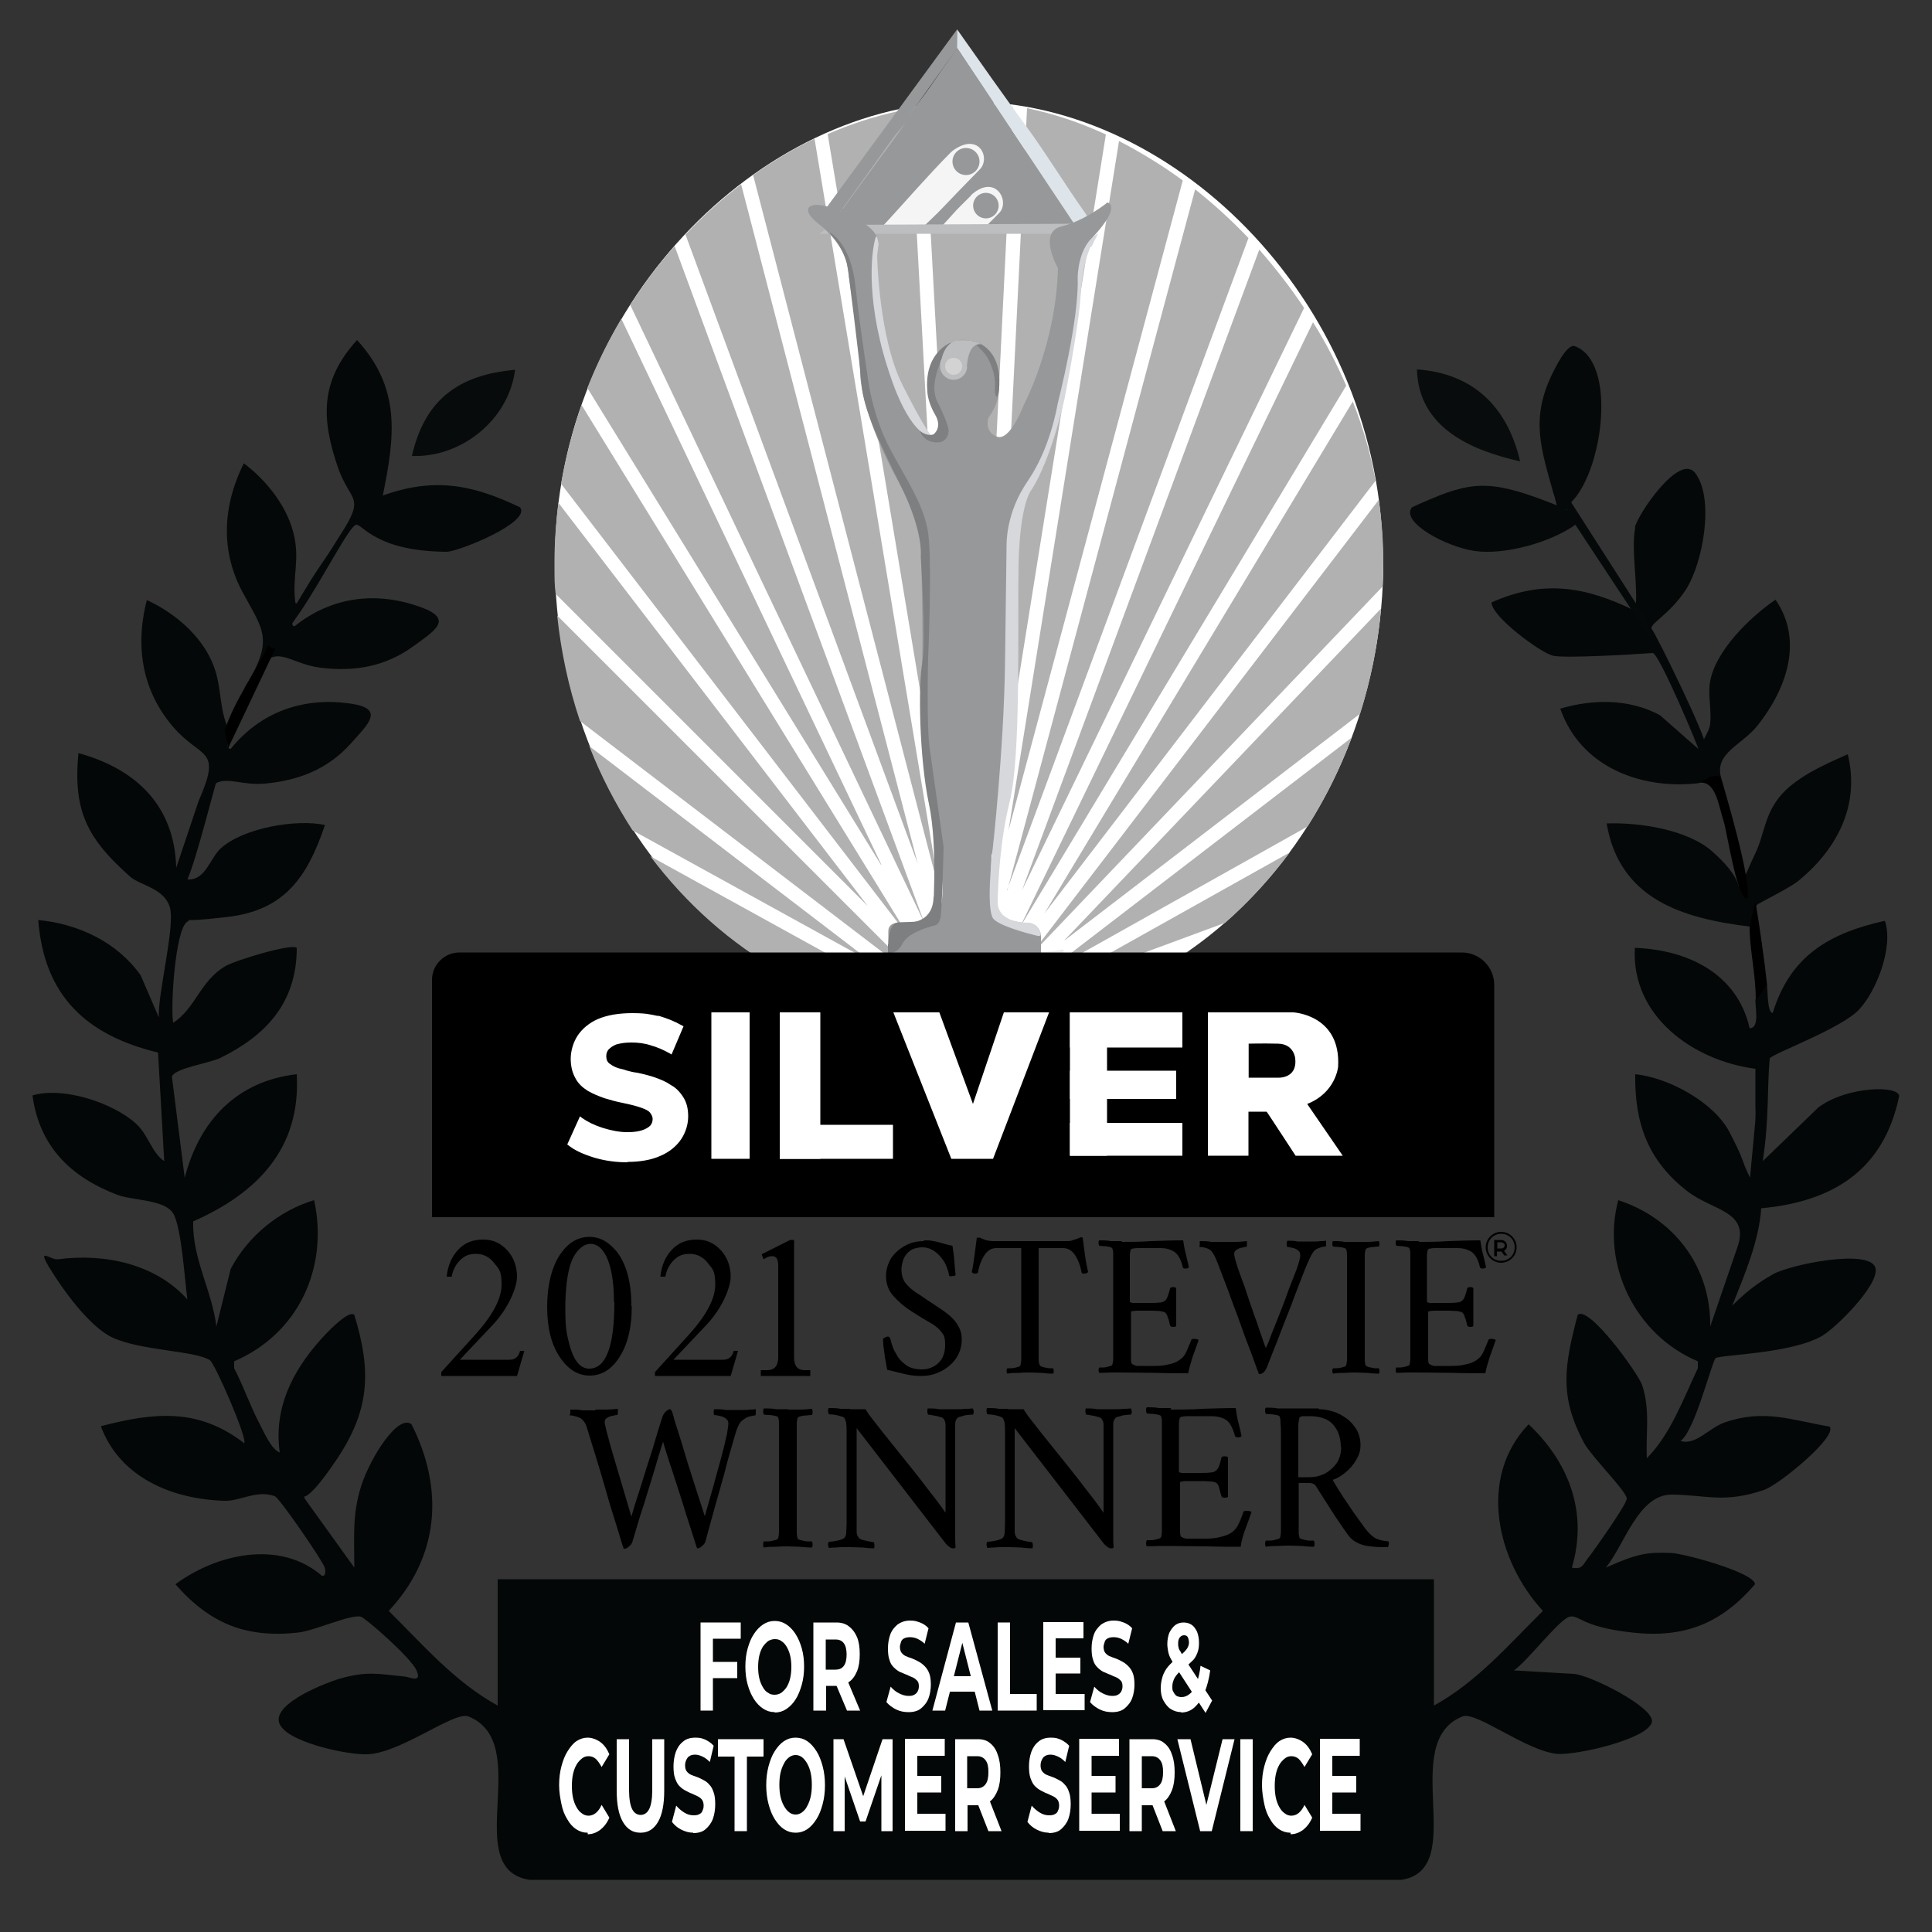<?xml version="1.0" encoding="UTF-8"?>
<svg id="_Шар_2" xmlns="http://www.w3.org/2000/svg" version="1.1" viewBox="0 0 500 500">
  <rect x="0" y="0" width="500" height="500" fill="#333333" stroke="none"/>
  <!-- Generator: Adobe Illustrator 29.1.0, SVG Export Plug-In . SVG Version: 2.1.0 Build 142)  -->
  <defs>
    <style>
      .st0 {
        fill: #b1b1b2;
      }

      .st1 {
        fill: none;
      }

      .st2 {
        fill: #7e8082;
      }

      .st3 {
        fill: #eaeaea;
      }

      .st4 {
        fill: #050808;
      }

      .st5 {
        fill: #040707;
      }

      .st6 {
        fill: #090c0c;
      }

      .st7 {
        fill: #888a8c;
      }

      .st8 {
        fill: #f6f6f6;
      }

      .st9 {
        fill: #080b0b;
      }

      .st10 {
        fill: #060909;
      }

      .st11 {
        fill: #96989a;
      }

      .st12 {
        fill: #bcbec0;
      }

      .st13 {
        fill: #b9b9ba;
      }

      .st14 {
        fill: #b1b1b1;
      }

      .st15 {
        fill: #838587;
      }

      .st16 {
        fill: #97999b;
      }

      .st17 {
        fill: #7b7d7f;
      }

      .st18 {
        fill: #fff;
      }

      .st19 {
        fill: #7d7f80;
      }

      .st20 {
        fill: #b8b9b9;
      }

      .st21 {
        fill: #f5f5f5;
      }

      .st22 {
        fill: #dde4ea;
      }

      .st23 {
        fill: #d6d8db;
      }

      .st24 {
        fill: #d3d3d3;
      }
    </style>
  </defs>
  <g>
    <g>
      <path class="st18" d="M358,145.2c0,65.7-48,119-107.2,119s-107.2-53.3-107.2-119S196.5,26.3,250.7,26.3s107.2,53.3,107.2,119h.1Z"/>
      <g>
        <path class="st14" d="M271.1,255.8l46-17c6.1-5.4,11.7-11.5,16.7-18.2l-62.7,35.1h0Z"/>
        <path class="st14" d="M358,145.4c0-5.4-.4-10.8-1.2-16l-90.5,118.3,91.5-95.9c.1-2.1.2-4.3.2-6.4Z"/>
        <path class="st14" d="M275.6,243.3l76.4-58.6c2.7-8.6,4.6-17.7,5.4-27.2l-81.9,85.8h.1Z"/>
        <path class="st14" d="M269.4,252.6l69-38.7c4.5-7.1,8.4-14.9,11.4-23l-80.5,61.8h.1Z"/>
        <path class="st14" d="M350.1,103.9l-79.8,132.5,85.7-112c-1.3-7.1-3.3-13.9-5.9-20.5Z"/>
        <path class="st14" d="M144.5,130.1c-.6,5-1,10.1-1,15.3s0,5.6.3,8.3l80.8,80.8-80.1-104.4Z"/>
        <path class="st14" d="M228.1,223.8l-67.3-141.3c-3.4,5.7-6.3,11.6-8.8,17.9l76,123.4h.1Z"/>
        <path class="st14" d="M241.3,256.4l-97.1-97.1c1,9.5,3,18.7,5.9,27.3l91.2,69.7h0Z"/>
        <path class="st14" d="M163.1,78.9l76.1,159.9L174.6,63.7c-4.2,4.7-8,9.8-11.5,15.2Z"/>
        <path class="st14" d="M235.6,243l-85.1-138.2c-2.3,6.5-4.1,13.4-5.3,20.4l90.4,117.8Z"/>
        <path class="st14" d="M263.7,240.4l84.7-140.6c-2.5-5.7-5.3-11.2-8.6-16.4l-76.1,157.1h0Z"/>
        <path class="st14" d="M243.2,231l-32.4-195.1c-5.5,2.6-10.8,5.8-15.9,9.4l48.3,185.7Z"/>
        <path class="st14" d="M246.3,227l-10.8-199,3.6-.2,11.6,213.7-3.6.2v-1.4l-1.4.2.7,2.8-1.5.4,1.3,3.5-3.4,1.3h0l-2.1,1.3,3.6,4.7,7,7,5.5-7.2-1-.6,5.9-9.8-1.8-.9-.8,2.3-2.2-.8-1,3.6-3.5-.9,1.7-6.4h-2.5c0-.1,10.5-213.1,10.5-213.1-3.8-.6-7.7-.9-11.4-.9-12.4,0-24.8,2.8-36.5,7.9l32,192.6v-.3h0Z"/>
        <path class="st14" d="M225.6,249l-73.1-55.9c3,7.7,6.8,15,11.2,21.8l61.9,34.1Z"/>
        <path class="st14" d="M289.6,36.5l-28.6,178.4,45.1-168.2c-5.3-3.9-10.9-7.3-16.5-10.2Z"/>
        <path class="st14" d="M245,263.9l-76.7-42.3c18.6,24.7,46.1,41,77.1,42.6l-.5-.4h.1Z"/>
        <path class="st14" d="M237.5,223.5l-45.7-175.8c-5.1,3.9-9.9,8.2-14.4,13l60.1,162.8Z"/>
        <path class="st14" d="M259.7,263.9c17.5-1.6,33.9-7.9,48-17.7l-48,17.7Z"/>
        <path class="st14" d="M256.2,222.1l30-187.3c-6.7-3.1-13.6-5.4-20.4-6.8l-9.6,194.1Z"/>
        <path class="st14" d="M264.5,230.4l73-150.7c-3.5-5.3-7.5-10.4-11.6-15.1l-61.4,165.8Z"/>
        <path class="st14" d="M260.6,230.4l62.5-168.8c-4.4-4.6-9-8.8-13.8-12.6l-48.6,181.4h-.1Z"/>
      </g>
    </g>
    <g>
      <path class="st5" d="M457.3,254.7c.2,2,.1,7.6,1.5,7.4,4.5-14.7,14.6-20.6,29-23.8,2.3,6.6-2.1,18.1-6.7,23s-22.2,11.3-23.1,12.6c-.7,7.5-.1,15.5-1.8,26.6l14.4-13.9c7.3-5.5,20.9-5.8,20.9-2.9-4,19.2-17.2,27.3-35.7,29-.6,8.6-4.3,17.2-7.5,25.2,5-5,8.3-6.8,10.5-8.1,4.3-2.5,25.6-6.9,26.6-1.5.8,4.3-10,15.1-13.8,17.4-8,4.7-26.6,4.9-27.6,5.8s-5.4,19-9.1,21.4c3.9,1.3,7.4-3.4,11.5-4.8,10.2-3.5,17.1-.6,27.1,1.1,2.2,2.5-13.1,15.1-17,16.4-10.3,3.5-14.7,1.3-23.9,1.2-8.6,0-12.2,13-17,18.9,8.4-3.8,10.9-4,16.8-3.8,3.4.1,21.7,5.1,21.8,8.1-8.8,10.2-18.3,14-31.8,12.5s-13.6-4.7-16.2-4.1-10.9,11.5-14.4,13.9l15.5.9c4,.2,21.1,8.7,20.2,12.5-1.1,4.4-19.5,8.6-24.5,8.2-7.9-.7-21-11.1-24.5-9.7-16.9,6.8,1.9,39.5-15.8,42.3h-225.7c-18.1-2.9,1.4-35.4-15.8-42.3-3.6-1.4-17.2,9.3-25.9,9.8-5.1.3-21.8-3.2-23.1-8.3s12.5-10.3,15.5-11.2c7.3-2.1,10-1.3,17.1-.6,1.2.1,4.5,1.8,3-1.6s-13.4-13.7-14.4-13.9c-2.6-.7-11.9,3.6-16.2,4.1-13.5,1.5-22.9-2.3-31.8-12.5,10.7-7.9,27-11.6,37.9-2.2,1.1.2,1-1.4.7-2.2-.6-1.8-11.7-18-12.9-18.4-4.7-1.7-9.1,1.4-13.1,1.2-13.4-.4-27-6-31.9-19.3,13.8-3.6,25.2-4.8,37.1,4.4.9-1.2-7.6-20.7-8.9-21.5-4-2.5-17.9-2.4-25.3-5.9-5.9-2.8-12.8-12.4-16.2-18s.4-1.9,2.2-2.2c12.1-1.6,25.3,1.2,33.5,10.4-.7-4.9-1.5-18.7-3.7-22.3s-10.6-3.3-14.5-4.8c-12-4.6-20.1-12.5-21.9-25.7,7.8-2.4,20.9,1.9,26.8,7.3,3.2,2.9,4.1,7.6,7.3,9.7l-1.6-28.1c-18.6-4.5-29.5-14.7-31-34.3,10.4,1,20.4,5.7,26.5,14.3l4.7,10.9c-.3-6.3,4.4-23.9,2.8-28.7s-7.7-5.5-10.2-7.7c-10.8-9.6-14.9-16.7-13.4-32,14.9,4.1,24.9,13.6,25.3,29.7l5.8-17.3,5.6-8.5c-1.8,5.7-5.9,22.7-8.5,28.8,4.8.3,5.8-5.6,8.8-8.2,5.8-5.1,19.3-7.5,26.8-5.9-4.7,14-10.8,22.1-25.2,23.8s-8.4,0-10.5,1.3c-3,2-4.3,21.4-3.6,26.1,5.8-3.7,7-10.9,13.6-14.7,2.6-1.5,17.1-5.9,18.4-4.7,0,14.1-7.8,22.6-19.8,28.5-2.9,1.4-12.1,2.7-12.5,4.9l3.3,26.1c3.8-14.7,13.4-25,29-26.8,1.1,19.3-10.3,30.8-26.8,38.1-.3,9.5,4.9,18,6,27.2l3.7-14.9c4.4-8.4,12.5-15.1,21.6-17.8,3.8,17.5-4.1,34.6-20.7,41.7v1.8c2.5,4.8,4.1,9.7,6.6,14.4,1.1,2.1,3,6.6,5.2,7.4-1.6-11.2,3.1-20.8,10.4-29,1.2-1.4,7.4-8.1,8.9-6.6,4.5,14.7,4,24.7-4.7,37.6s-8.6,8-8.1,10l12.8,17.8c0-7.7-.6-13.8,1.8-21.2s9.5-18.6,13-15.9c8.5,16.8,7.2,34.3-5.9,48.3,8.9,8.8,17.1,18.4,28.2,24.5v-32.7h242.3v32.7c11.1-6.1,19.3-15.7,28.2-24.5-12-13-16.9-34.5-3.7-48.3,10.5,9.9,15.4,22.9,11.2,37.1,2.8.6,2.9-.9,4.2-2.5s9.8-13.6,10-15.3-9.1-10.9-11-14.4c-6.6-12.2-5.1-20.2-1.7-33.2,2.8-2.7,15.7,15.2,16.7,18.2,2.1,6.3.9,12.5,1.2,18.9,6.2-6.3,9.5-15.5,13.2-23.3v-1.8c-16-6.7-25.1-24.8-20.6-41.7,14.5,4.7,24,17.3,23.8,32.7l7-20.4c3.4-9.5-6.3-9.5-12.9-14.6-10.2-7.9-13.7-17.6-13.5-30.3,8.7.9,20.4,7.3,24.4,15,4.3,8.3,2.6,6.2,5.3,11.8l1.2-12.8c.2-1.8.3-3.6.2-5.4v-10c-16.1-2.1-32.2-13.6-31.2-31.3,13.6.5,26.5,6.6,29.7,20.8,2.7,0,1.4-5.5,1.5-7.4l2.8-4.6v.6h.1Z"/>
      <path class="st4" d="M452.9,239.8c-17.5-2.1-33.8-7.1-37.1-26.7,8.5-.3,21.1,1.6,27.5,7.4,2.9,2.6,5.8,5.7,6.7,8.9.9-.5,2.9-5.8,4.2-8.4,2.4-4.9,2.3-9.6,6.2-14.6s11.6-8.5,17.8-11.2c3.2,13-2.6,24.4-12.7,32.7-2.4,2-10.4,5.8-10.8,6.3-.7.9,0,2.2-.3,2.7-.4.9-1.5,2.8-1.5,3h0Z"/>
      <path class="st4" d="M59,187.8v3c0,.9-.6,3,.7,3,7.8-9.6,18.8-13.5,31.1-11.7,8.9,1.3,4.5,5.3,0,10.3-5.9,6.6-13.4,9.6-22.3,10.4-8.1.7-12.8-4.1-15.6,4.5h-1.5c6.2-14.1.7-10.6-6.7-19.3s-10-19.8-6.7-32.7c6.4,2.9,12.8,8.1,16.1,14.4,3.6,6.8,2.2,11.9,4.7,18.3v-.2h.2Z"/>
      <path class="st4" d="M76.8,156.1l-.6,2.9c-.2.9-1.2,2.8,0,3.1,9.6-7.7,21.2-9.2,32.9-4.9,8.4,3.1,3.3,6.1-2.2,10.1-7.2,5.2-15.1,6.6-24,5.5-8.1-1-11.7-6.7-16.2,1.1l-3.6,4.4c8-12.8,5.1-15-.3-25s-5.6-21.5.3-33.4c5.6,4.2,10.8,10.6,12.7,17.5,2.1,7.4-.4,12.1.7,18.9v-.2s.2,0,.2,0Z"/>
      <path class="st4" d="M439.5,202.7c-15,1.7-30.5-4.3-35.7-19.3,8.4-2.5,17.9-2.6,25.8,1.7l9.9,8.7c.6-.7,2.7-4.7,2.9-5.5.8-3.3-.4-7.7.1-11.5,1.2-8.2,10.4-17.1,17-21.6,7.4,10.7,2.7,23.3-4.6,32.5-4.1,5.2-11.2,7.1-9.5,13.5-2.3-1.2-5,1.4-5.9,1.5h0Z"/>
      <path class="st11" d="M278.1,57.9c-7.4.8-13.4.6-21.4.6,0,0-3.7.3-3.7,0s3.6-1.4,3.7-1.5c.3-1.4,3.8-6.1-.8-7.4s-4.2,2.2-5.2,3c-2.4,1.7-4.7,3.1-5.9,5.9h-6.1c3.5-3.3,10.5-12,12.7-15.6s2.9-4.1,1.6-5-2.1.4-4.7,2.8c-6,5.4-14.1,12-19.9,17.8-3.4,0-10.2.2-13.7,0,1.8-2.4,1.7-2.3,3.3-4.5,6.7-10.1-1.8,2.6,15.9-22.3,7.4-10.4.5,0,13.8-19.3l30.3,45.5h0Z"/>
      <path class="st4" d="M423.1,136.5c.7-3.3,11.5-19.4,15.6-14.1,5.1,6.6,2,23.4-2.4,30.2s-10.1,9.1-8.7,10.4c.7.6,14.6,28.7,13.8,30.3-.8,1.6-2.1,1-1.6,1.3.4.2-10.5-25.8-12.1-25.6-5.4.4-22.7,1.4-25.8.7s-15.9-10.1-15.9-13.8c13.5-6,24.4-4.1,37.2,2.2.9-6.4-1.2-15.6,0-21.6h-.1Z"/>
      <path class="st4" d="M98.9,128.3c13.3-4.8,23.2-3,35.7,3,2.9,3.8-15.5,11.3-18.9,11.5-18.4-.1-21.8-7.1-23.5-7s-8.6,13.9-14.6,22.7-9.8,12.9-1.9-.5,6.8-10.5,12.2-19.3c6.9-10.6,2.8-8.5-.4-17.6-4.4-12.8-4.7-22.5,4.9-33.1,11.4,12.5,9.8,24.8,6.7,40.1h0Z"/>
      <path class="st10" d="M404.7,129.9c.4.2-1.6,1.5,0,2.2s.5-1.9,1.4-2.9l19.8,30.9,1.8,6-20-30.3c-6.4,4.6-18.4,7.9-26,6.8s-19.3-7.5-16.3-11.3c13.8-6.3,18.5-7.5,32.6-2.4,1.4.5,4.8,1.8,4.9,1.9l-1.3-5.1,3.2,4.1Z"/>
      <path class="st10" d="M406.8,129.8c-.9.9-1.5,3.2-2.2,3-1.6-.6-2.1-4.7-2.5-4.9-3.3-11.8-6-19.4-.5-30.9.8-1.6,3.9-8.2,6-7.4,10.9,4.1,7.3,31.7-.7,40.1h0Z"/>
      <path class="st6" d="M393.4,119.4c-12.9-2.9-26.3-8.8-26.7-23.8,14.7,1,23.5,9.9,26.7,23.8Z"/>
      <path class="st9" d="M133.3,95.7c-1.6,12.9-13.9,22.8-26.7,22.3,3.3-14.5,12-21,26.7-22.3Z"/>
      <path class="st0" d="M234.4,31.8c-5.5,7.7-9.5,12.9-16.3,22.3-.2-.5-1.4-1.1-1.5-1.5"/>
      <path class="st13" d="M219.5,257.7c1.4.7,2.4,1.4,3,3h-5.9c-6.6-3-12.9-5.3-19.3-8.9,1.3-2.8,4.8-.7,6.7,0,4.7,1.5,11.4,3.7,15.6,6h-.1Z"/>
      <path class="st20" d="M302.8,251.7c-5.8,3.3-12.1,5.5-17.8,8.9h-5.9v-3c7.6-.6,16.2-8.9,23.8-5.9h-.1Z"/>
      <path d="M71.2,168l-12.2,25.7c0-.9-.8-4-.8-4.8,2.4-7.5,8.3-15.6,11.3-22,.2.7,1.1.9,1.8,1Z"/>
      <path d="M457.3,254.7l-2.9,4.5c0-7.5-1.6-13.1-1.6-19.3,0-.2,1.1-5.4,1.5-6.4,1,5.4,2.4,15.6,3,21.2h0Z"/>
      <path d="M445.4,201.2c.7,2.6,8,26.6,6.8,31.3-2.6.7-5.3-17.5-6.1-19.9-1.4-4.2-2-10.8-6.6-10,.9-.1,3.6-2.7,5.9-1.5h0Z"/>
      <path class="st16" d="M273,251.7c-1.7,2.8-4,4.7-4.5,7.4h-1.5c.8-4.5-2.3-2.9-5.1-3-10-.4-20,2-29,1.5s-5.2-4.6-4.5,1.5h-1.5l-1.5-7.4c3.2,1.5,7.7-1.4,8.9-1.5s1,0,1.5,0c4,0,7.3,1.5,11.1,1.5,8.7.1,17.4-.2,26.1,0h0Z"/>
      <path class="st8" d="M232.9,257.7c10.6,3.4,23.1.6,34.2,1.5h1.5v1.5c-13.3,0-27.4-1.5-40.1-1.5-.8-6.1,3.3-1.6,4.5-1.5h-.1Z"/>
      <path class="st7" d="M244.8,242.8c-4.6.8-9.9,2.7-14.9,3v-1.5c8.8-4.5,15.6-3.8,14.9-16.3.2,0,.8-1.3,1.5-1.5l-1.5,16.4h0Z"/>
      <path class="st21" d="M246.3,39.2c6.9-5.3,10.1,1.5,7.4,4.5-9.9,10.1-9.6,10.1-13.1,13.4l-1.6,1.5c-2.4.4-8,0-10.6,0,5.7-6.2,12.2-13.7,17.8-19.3h.1Z"/>
      <path class="st21" d="M251.3,50.5c6.3-5.7,10.1,1.5,7.4,4.5-2.1,2.1-.2.3-3.6,3.6h0c-2.4.4-8.9,0-11.4,0,5.7-6.2,2-2.4,7.6-8h0Z"/>
      <path class="st3" d="M235.9,250.2c-.2-5.2-.9-4.1,3.6-4.5,12.2-1,24.3,2.2,35.7,0,.4,1.3-1.5,4.8-2.2,6-8.7-.2-17.4.2-26.1,0s-7.1-1.6-11.1-1.5h.1Z"/>
      <path class="st17" d="M232.9,257.7c9.1.5,19-1.8,29-1.5,10,.3,6-1.5,5.1,3-11-.9-23.6,1.9-34.2-1.5h0Z"/>
      <path class="st15" d="M261.1,115v-1.5c6.2-7.2,8-16.5,10.4-25.3,3.8,4.3-6.4,25.9-8.9,27.5s-1.4-.7-1.5-.7Z"/>
    </g>
    <circle class="st11" cx="250" cy="41.8" r="3.5"/>
    <circle class="st11" cx="255" cy="53.2" r="3.3" transform="translate(93.4 257.4) rotate(-63.4)"/>
    <polyline class="st11" points="247.7 7.6 212.6 55.5 214.8 58.5 247.8 12.4 247.7 7.6"/>
    <path class="st11" d="M241.5,20.7"/>
    <line class="st1" x1="247.8" y1="12.4" x2="214.8" y2="58.5"/>
    <polygon class="st18" points="215 58.2 215 58.2 247.7 12.6 247.7 12.6 215 58.2"/>
    <polygon class="st12" points="215.1 58.2 278.1 57.9 283.4 60.5 212.1 60.5 215.1 58.2"/>
    <path class="st11" d="M269.4,250h-39.5v-9.1c0-1.4,1.2-2.1,2.6-2.1h32.9c2.4,0,4,1.4,4,3.8v7.4h0Z"/>
    <g>
      <path class="st18" d="M184.5,442.7h-3.2v-22.8h10.4v4.2h-7.2v18.6h0ZM184.2,430.1h6.6v4.2h-6.6v-4.2Z"/>
      <path class="st18" d="M200.5,443.1c-1.1,0-2.1-.3-3-.9s-1.7-1.4-2.4-2.5-1.2-2.3-1.6-3.7-.6-3-.6-4.7.2-3.3.6-4.7.9-2.7,1.6-3.7c.7-1.1,1.5-1.9,2.4-2.5s1.9-.9,3-.9,2.1.3,3,.9,1.7,1.4,2.4,2.5,1.2,2.3,1.6,3.7c.4,1.4.6,3,.6,4.7s-.2,3.3-.6,4.7c-.4,1.4-.9,2.7-1.6,3.8-.7,1.1-1.5,1.9-2.4,2.5s-1.9.9-3,.9h0ZM200.5,438.6c.6,0,1.2-.2,1.7-.5.5-.4,1-.9,1.4-1.5.4-.7.7-1.4.9-2.3s.3-1.9.3-2.9-.1-2.1-.3-2.9c-.2-.9-.5-1.6-.9-2.3s-.9-1.2-1.4-1.5c-.5-.4-1.1-.5-1.7-.5s-1.2.2-1.7.5c-.5.4-1,.9-1.4,1.5-.4.7-.7,1.4-.9,2.3s-.3,1.9-.3,2.9.1,2.1.3,2.9c.2.9.5,1.6.9,2.3.4.7.8,1.2,1.4,1.5.5.4,1.1.5,1.7.5Z"/>
      <path class="st18" d="M210.5,442.7v-22.8h6c1.2,0,2.3.3,3.2,1s1.6,1.6,2.1,2.8c.5,1.2.7,2.7.7,4.4s-.2,3.2-.7,4.4c-.5,1.2-1.2,2.2-2.1,2.8-.9.6-2,1-3.2,1h-4.2l1.5-2.3v8.7h-3.3ZM213.7,434.6l-1.5-2.5h4c1,0,1.7-.3,2.2-1s.7-1.7.7-2.9-.2-2.2-.7-2.9c-.5-.7-1.2-1-2.2-1h-4l1.5-2.5v12.9h0ZM219.2,442.7l-3.5-8.3h3.4l3.5,8.3h-3.4Z"/>
      <path class="st18" d="M235.1,443.1c-1.1,0-2.2-.2-3.2-.7s-1.8-1.1-2.5-1.9l1.1-4c.6.7,1.3,1.3,2.1,1.7.8.4,1.6.7,2.5.7s1.1-.1,1.5-.3c.4-.2.7-.5.9-.9s.3-.8.3-1.3-.1-1.1-.4-1.4-.7-.7-1.2-.9c-.5-.2-1-.4-1.6-.7-.6-.2-1.1-.5-1.7-.7-.6-.3-1.1-.7-1.6-1.2s-.9-1.1-1.1-1.9c-.3-.8-.4-1.8-.4-3s.2-2.5.6-3.6c.4-1.1,1.1-1.9,1.9-2.6.9-.6,1.9-1,3.2-1s1.7.2,2.6.5c.8.3,1.6.8,2.2,1.5l-1,4c-.6-.6-1.3-1-1.9-1.3-.7-.3-1.3-.4-1.9-.4s-1.1.1-1.5.3c-.4.2-.7.5-.8.9s-.3.8-.3,1.3.1,1.1.4,1.5c.3.4.7.7,1.1.9.5.2,1,.4,1.6.6s1.1.5,1.7.8c.6.3,1.1.7,1.6,1.2s.9,1.1,1.2,1.9.4,1.8.4,2.9-.2,2.5-.6,3.5c-.4,1.1-1.1,1.9-1.9,2.6s-2,1-3.2,1h-.1Z"/>
      <path class="st18" d="M241.3,442.7l6.1-22.8h3.2l6.2,22.8h-3.3l-5.1-20.1h1.3l-5.1,20.1h-3.3ZM244.4,437.8l.8-4h7.1l.8,4h-8.8,0Z"/>
      <path class="st18" d="M258.2,442.7v-22.8h3.2v18.5h6.9v4.3h-10.1Z"/>
      <path class="st18" d="M273.2,438.4h7.5v4.2h-10.7v-22.8h10.4v4.2h-7.2v14.3h0ZM273,429h6.6v4.1h-6.6v-4.1Z"/>
      <path class="st18" d="M287.8,443.1c-1.1,0-2.2-.2-3.2-.7s-1.8-1.1-2.5-1.9l1.1-4c.6.7,1.3,1.3,2.1,1.7.8.4,1.6.7,2.5.7s1.1-.1,1.5-.3c.4-.2.7-.5.9-.9.2-.4.3-.8.3-1.3s-.1-1.1-.4-1.4-.7-.7-1.2-.9c-.5-.2-1-.4-1.6-.7-.6-.2-1.1-.5-1.7-.7-.6-.3-1.1-.7-1.6-1.2s-.9-1.1-1.1-1.9c-.3-.8-.4-1.8-.4-3s.2-2.5.6-3.6,1.1-1.9,1.9-2.6c.9-.6,1.9-1,3.2-1s1.7.2,2.6.5c.8.3,1.6.8,2.2,1.5l-1,4c-.6-.6-1.3-1-1.9-1.3-.7-.3-1.3-.4-1.9-.4s-1.1.1-1.5.3c-.4.2-.7.5-.8.9s-.3.8-.3,1.3.1,1.1.4,1.5.7.7,1.1.9c.5.2,1,.4,1.6.6s1.1.5,1.7.8,1.1.7,1.6,1.2.9,1.1,1.2,1.9c.3.8.4,1.8.4,2.9s-.2,2.5-.6,3.5c-.4,1.1-1.1,1.9-1.9,2.6s-2,1-3.2,1h-.1Z"/>
      <path class="st18" d="M305.7,443.1c-1,0-1.9-.3-2.7-.8-.8-.5-1.4-1.3-1.9-2.2-.5-.9-.7-2-.7-3.2s.2-2.1.5-3.1c.3-.9.8-1.8,1.4-2.5.7-.8,1.5-1.6,2.5-2.3.7-.6,1.3-1.1,1.7-1.5s.7-.8.9-1.2c.2-.4.3-.8.3-1.2s-.1-1-.3-1.4c-.2-.4-.6-.5-1-.5s-.8.2-1.1.6-.4.9-.4,1.5,0,.6.1,1c0,.3.2.7.5,1.1.2.4.5.9.9,1.6l7.3,11.1-1.7,3.2-8-12.3c-.4-.7-.8-1.3-1.1-1.9-.3-.6-.5-1.2-.6-1.8s-.2-1.2-.2-1.8c0-1.1.2-2.1.5-2.9.4-.8.9-1.5,1.5-2,.7-.5,1.4-.7,2.2-.7s1.5.2,2.1.6,1,1,1.4,1.8c.3.8.5,1.7.5,2.8s-.1,1.8-.4,2.6-.7,1.6-1.4,2.2-1.4,1.4-2.4,2.1c-.7.5-1.2,1-1.6,1.5s-.7,1-.8,1.4c-.2.5-.3,1-.3,1.6s0,1,.3,1.4c.2.4.5.8.8,1,.4.2.8.3,1.3.3.8,0,1.5-.3,2.2-.9s1.2-1.5,1.7-2.8.8-2.7,1-4.4l2.5,1.2c-.3,2.2-.8,4.1-1.5,5.8-.7,1.6-1.6,2.9-2.6,3.8s-2.2,1.3-3.5,1.3h.1Z"/>
    </g>
    <g>
      <path class="st18" d="M152,474.3c-1,0-2-.3-2.9-.9s-1.7-1.5-2.3-2.6c-.7-1.1-1.2-2.4-1.5-3.9s-.6-3.1-.6-4.9.2-3.4.6-4.9.9-2.8,1.6-3.9c.7-1.1,1.4-2,2.3-2.6.9-.6,1.9-.9,2.9-.9s2.2.4,3.2,1.1,1.8,1.8,2.4,3.2l-2,3.3c-.5-.9-1-1.6-1.5-2.1-.6-.5-1.2-.7-1.9-.7s-1.2.2-1.7.6-1,.9-1.4,1.6-.7,1.5-.9,2.4-.3,2-.3,3.1.1,2.2.3,3.1.5,1.7.9,2.4c.4.7.8,1.2,1.4,1.6.5.4,1.1.6,1.7.6s1.3-.2,1.9-.7c.6-.5,1.1-1.2,1.5-2.1l2,3.3c-.6,1.4-1.4,2.4-2.4,3.2-1,.7-2,1.1-3.2,1.1v-.4h-.1Z"/>
      <path class="st18" d="M165.7,474.3c-1.9,0-3.4-.9-4.5-2.8s-1.6-4.6-1.6-8.1v-13.3h3.2v13.2c0,2.2.3,3.9.8,4.9s1.3,1.5,2.2,1.5,1.7-.5,2.2-1.5.8-2.6.8-4.9v-13.2h3.1v13.3c0,3.5-.5,6.2-1.6,8.1s-2.6,2.8-4.5,2.8h0Z"/>
      <path class="st18" d="M179.4,474.3c-1.1,0-2.1-.3-3.1-.8s-1.8-1.2-2.4-2l1.1-4.2c.6.7,1.3,1.3,2.1,1.8s1.6.7,2.4.7,1.1-.1,1.5-.3c.4-.2.7-.5.8-.9.2-.4.3-.8.3-1.3s-.1-1.1-.4-1.5-.7-.7-1.1-.9c-.5-.2-1-.5-1.5-.7-.6-.2-1.1-.5-1.7-.8-.6-.3-1.1-.7-1.6-1.2s-.8-1.2-1.1-2-.4-1.9-.4-3.1.2-2.6.6-3.7c.4-1.1,1-2,1.9-2.7.8-.7,1.9-1,3.2-1s1.7.2,2.5.5c.8.4,1.6.9,2.2,1.6l-1,4.2c-.6-.6-1.2-1.1-1.9-1.4-.6-.3-1.3-.5-1.9-.5s-1.1.1-1.5.4c-.4.2-.6.6-.8,1s-.3.9-.3,1.4.1,1.1.4,1.5c.3.4.7.7,1.1.9.5.2,1,.4,1.6.6s1.1.5,1.7.8c.6.3,1.1.7,1.5,1.2.5.5.8,1.1,1.1,2,.3.8.4,1.9.4,3.1s-.2,2.6-.6,3.7c-.4,1.1-1.1,2-1.9,2.7s-1.9,1-3.2,1h0Z"/>
      <path class="st18" d="M190.1,473.9v-19.3h-4.3v-4.5h11.8v4.5h-4.3v19.3h-3.2Z"/>
      <path class="st18" d="M205.9,474.3c-1.1,0-2.1-.3-3-.9s-1.7-1.5-2.4-2.6-1.2-2.4-1.6-3.9-.6-3.1-.6-4.9.2-3.4.6-4.9.9-2.8,1.6-3.9c.7-1.1,1.5-2,2.4-2.6s1.9-.9,3-.9,2.1.3,3,.9,1.7,1.5,2.4,2.6,1.2,2.4,1.6,3.9c.4,1.5.6,3.1.6,4.9s-.2,3.4-.6,4.9c-.4,1.5-.9,2.8-1.6,3.9-.7,1.1-1.5,2-2.4,2.6s-1.9.9-2.9.9h-.1ZM205.9,469.6c.6,0,1.2-.2,1.7-.6s1-.9,1.3-1.6c.4-.7.7-1.5.9-2.4s.3-1.9.3-3.1-.1-2.2-.3-3.1-.5-1.7-.9-2.4-.8-1.2-1.3-1.6-1.1-.6-1.7-.6-1.2.2-1.7.6-1,.9-1.3,1.6c-.4.7-.7,1.5-.9,2.4s-.3,1.9-.3,3.1.1,2.2.3,3.1.5,1.7.9,2.4c.4.7.8,1.2,1.3,1.6s1.1.6,1.7.6Z"/>
      <path class="st18" d="M215.7,473.9v-23.8h2.6l5.8,16.8h-1.4l5.7-16.8h2.6v23.8h-2.9v-15.9h.5l-4.6,13.4h-1.4l-4.6-13.4h.6v15.9h-2.9Z"/>
      <path class="st18" d="M237.3,469.4h7.4v4.4h-10.5v-23.8h10.3v4.4h-7.1v15h0ZM237.1,459.6h6.5v4.3h-6.5v-4.3Z"/>
      <path class="st18" d="M247.2,473.9v-23.8h5.9c1.2,0,2.3.3,3.1,1,.9.7,1.6,1.7,2,3,.5,1.3.7,2.8.7,4.6s-.2,3.3-.7,4.6c-.5,1.3-1.2,2.3-2,2.9-.9.7-1.9,1-3.1,1h-4.1l1.4-2.4v9.1h-3.2,0ZM250.3,465.4l-1.4-2.6h4c1,0,1.7-.4,2.2-1.1s.7-1.7.7-3.1-.2-2.3-.7-3-1.2-1.1-2.2-1.1h-4l1.4-2.6v13.5h0ZM255.8,473.9l-3.4-8.7h3.4l3.4,8.7h-3.4Z"/>
      <path class="st18" d="M271.4,474.3c-1.1,0-2.1-.3-3.1-.8s-1.8-1.2-2.4-2l1.1-4.2c.6.7,1.3,1.3,2.1,1.8.8.5,1.6.7,2.4.7s1.1-.1,1.5-.3c.4-.2.7-.5.8-.9.2-.4.3-.8.3-1.3s-.1-1.1-.4-1.5-.7-.7-1.1-.9c-.5-.2-1-.5-1.5-.7-.6-.2-1.1-.5-1.7-.8s-1.1-.7-1.6-1.2-.8-1.2-1.1-2c-.3-.8-.4-1.9-.4-3.1s.2-2.6.6-3.7,1-2,1.9-2.7c.8-.7,1.9-1,3.2-1s1.7.2,2.5.5c.8.4,1.6.9,2.2,1.6l-1,4.2c-.6-.6-1.2-1.1-1.9-1.4-.6-.3-1.3-.5-1.9-.5s-1.1.1-1.5.4c-.4.2-.6.6-.8,1s-.3.9-.3,1.4.1,1.1.4,1.5.7.7,1.1.9c.5.2,1,.4,1.6.6s1.1.5,1.7.8,1.1.7,1.5,1.2c.5.5.8,1.1,1.1,2,.3.8.4,1.9.4,3.1s-.2,2.6-.6,3.7-1.1,2-1.9,2.7-1.9,1-3.2,1h0Z"/>
      <path class="st18" d="M282.4,469.4h7.4v4.4h-10.5v-23.8h10.3v4.4h-7.1v15h0ZM282.2,459.6h6.5v4.3h-6.5v-4.3Z"/>
      <path class="st18" d="M292.3,473.9v-23.8h5.9c1.2,0,2.3.3,3.1,1,.9.7,1.6,1.7,2,3,.5,1.3.7,2.8.7,4.6s-.2,3.3-.7,4.6c-.5,1.3-1.2,2.3-2,2.9-.9.7-1.9,1-3.1,1h-4.1l1.4-2.4v9.1h-3.2,0ZM295.5,465.4l-1.4-2.6h4c1,0,1.7-.4,2.2-1.1s.7-1.7.7-3.1-.2-2.3-.7-3-1.2-1.1-2.2-1.1h-4l1.4-2.6v13.5h0ZM300.9,473.9l-3.4-8.7h3.4l3.4,8.7h-3.4Z"/>
      <path class="st18" d="M310.6,473.9l-5.9-23.8h3.4l5.1,21.1h-2l5.2-21.1h3.1l-5.9,23.8h-3.1,0Z"/>
      <path class="st18" d="M321,473.9v-23.8h3.2v23.8h-3.2Z"/>
      <path class="st18" d="M333.9,474.3c-1,0-2-.3-2.9-.9s-1.7-1.5-2.3-2.6c-.7-1.1-1.2-2.4-1.5-3.9s-.6-3.1-.6-4.9.2-3.4.6-4.9.9-2.8,1.6-3.9,1.4-2,2.3-2.6,1.9-.9,2.9-.9,2.2.4,3.2,1.1,1.8,1.8,2.4,3.2l-2,3.3c-.5-.9-1-1.6-1.5-2.1-.6-.5-1.2-.7-1.9-.7s-1.2.2-1.7.6-1,.9-1.4,1.6-.7,1.5-.9,2.4c-.2.9-.3,2-.3,3.1s.1,2.2.3,3.1c.2.9.5,1.7.9,2.4.4.7.8,1.2,1.4,1.6.5.4,1.1.6,1.7.6s1.3-.2,1.9-.7,1.1-1.2,1.5-2.1l2,3.3c-.6,1.4-1.4,2.4-2.4,3.2-1,.7-2,1.1-3.2,1.1v-.4h-.1Z"/>
      <path class="st18" d="M344.7,469.4h7.4v4.4h-10.5v-23.8h10.3v4.4h-7.1v15h0ZM344.5,459.6h6.5v4.3h-6.5v-4.3Z"/>
    </g>
    <path class="st22" d="M283.4,60.5c-1-.5-2.2-1.1-2.5-1.2-.8-.3-2.3-1.3-2.9-1.4l-30.3-45.5v-4.8c5.4,7.7,12.9,18.3,17.9,25.1s10.1,15.2,15.5,22.8l2.4,5s-.1,0-.1,0Z"/>
    <path class="st11" d="M235.1,240.1s9.4,2.4,8.8-11c-.6-13.4-3.5-21.3-3.5-21.3,0,0-2.6-23.2-1.9-31.7.6-8.5-.2-36.1-.2-36.1,0,0-.6-6.3-5.8-15.4s-9.8-21.2-9.9-28.2-3.5-28.8-3.5-28.8c0,0-1.4-5.1-7.4-9.8-5.9-4.6-1.1-7.2,8.6-1.6,0,0,8.2,2.7,6.9,8.2s.5,20.5.5,20.5c0,0,5,18.7,11.2,26.9,0,0,1.8,2.3,3.8.5s1.1-4.1,1.1-4.1c0,0-2.7-3.2-2.4-8.4.3-5.2,2.3-8.8,2.3-8.8,0,0,2.7-5,9.4-2.2,6.7,2.8,5.4,11.6,5.4,11.6,0,0,.4,3.5-2.7,7.7,0,0-1.2,3.6,2.2,4.9s6.9-8.1,6.9-8.1c0,0,8.4-15.7,8.9-35.5,0,0-5.3-9.3.9-10.8s11.9-6.2,11.9-6.2c0,0,3.9.6-3.7,8.9,0,0-3.6,4.4-4,15.7-.4,11.3-3.9,25-3.9,25,0,0-2.6,12.8-9,22.4,0,0-4.7,6.2-4,27.5.7,21.4-1.3,48.9-1.3,48.9,0,0-.8,9.8-4.1,20.6l-.2,6.4s-.9,9.7,7.1,10.8c7.8,1.1,5.4,11.5,5.4,11.5h-37.6l3.6-9.9h.2Z"/>
    <path class="st23" d="M282.3,63.8s-2,3.4-2.6,12.4-4.2,27-4.2,27c0,0-3.3,15.3-8.5,23.5,0,0-3,3-3.4,19.2-.3,16.2.7,49.6-2.3,61.6-3,11.9-3.1,25.9-3.1,25.9,0,0-.6,5.4,8,5.4s.1,0,.2,0c.4,0,2,.5,2.7,2.1s-.3,1.4-1,1.2c-2.8-.7-9.4-2.5-11-4.3-2-2.3-.3-17.1-.3-17.1,0,0,3-26.4,3.3-49.1.3-22.6.4-30.5.4-30.5,0,0-.3-8.4,5.5-16.6,5.6-8,7.6-19.2,7.7-19.9s0,0,0,0c.2-.9,5.6-21.9,5.2-32.8,0,0,0-8.5,5.3-11.4l-1.8,3.6v-.2h-.1Z"/>
    <path class="st23" d="M227.4,63.2s-.4-2.9-.8-1.7c-1.2,3.8-2.7,17.5,4.2,36.9,0,0,4.7,14.4,10.4,14.5,0,0-1.6-1.2-7.7-13.4s-6.5-33.3-6.5-33.3l.4-3.1h0Z"/>
    <path class="st19" d="M214.8,60.2s5.4,2.6,6.6,13.9c1.2,11.2,3.6,26.3,3.6,26.3,0,0,1.3,8,5.2,15.5s8.9,14.5,10,22c1.1,7.6,0,32.4,0,32.4,0,0-.5,18.3.5,24.1l3.5,24.8s-.4,18.1-.9,18.7-2,.5-2,.5c0,0,1.6-18.6-.9-30.4s-2.8-30.8-1.7-36.6c1-5.8-.4-27.4-.4-27.4,0,0,.8-6.1-5.1-18.1-5.9-12-9.7-20.1-10.2-26.2-.5-6.2-3.3-28.1-3.3-28.1,0,0,0-6-4.9-11.2"/>
    <path class="st2" d="M246,88.7s-6.9,2.5-6,12.6c0,0,0,2.6,2,6s-.4,5.1-.4,5.1c0,0-1.3.7-3.5-.8,0,0,.8,2.7,4.1,2.9s3.3-3,3.3-3c0,0,.1-1.6-2.9-7.5s3.5-15.3,3.5-15.3h-.1Z"/>
    <path class="st19" d="M229.9,244.3s0-5.5,2.6-5.6c4.2-.1,8.7-.4,8.7-.4l2-.5h0c0,.8-.5,1.5-1.3,1.7-2.3.6-7,2-8.4,4.8s-3.7,2.3-3.7,2.3v-2.2h0Z"/>
    <path d="M378.3,246.5c4.7,0,8.4,3.8,8.4,8.4v60.1H111.8v-61.4c0-3.9,3.2-7.1,7.1-7.1"/>
    <path class="st19" d="M251.6,88.2s5.5.8,6.8,7.6c.6,3.2,0,8.1-.7,6.6s.7-3.4-1.5-8.6c-.5-1.1-1.1-2.1-2-3s-1.4-1.5-2.6-2.6h0Z"/>
    <rect class="st18" x="184.1" y="262" width="9.9" height="37.9"/>
    <rect class="st18" x="201.8" y="262" width="10.5" height="37.9"/>
    <rect class="st18" x="201.8" y="291.1" width="29.3" height="8.8"/>
    <rect class="st18" x="276.9" y="262" width="9.6" height="37.1"/>
    <rect class="st18" x="276.9" y="290.6" width="29.1" height="8.5"/>
    <rect class="st18" x="276.9" y="277.1" width="27.5" height="7.3"/>
    <rect class="st18" x="276.9" y="262" width="29.1" height="9.1"/>
    <polygon class="st18" points="231.2 262 243.1 262 251.8 285.7 259.8 262 271.5 262 257 299.9 246.2 299.9 231.2 262"/>
    <polygon class="st18" points="323.1 299.1 312.6 299.1 312.6 262 319.4 262 323.1 262 323.1 299.1"/>
    <path class="st18" d="M338.3,285.7c7.4-2.9,8-9.6,8-9.6.8-13.5-11.6-14.1-11.6-14.1h-14.5l.4,25.7h7.2c0-.1,7.5,11.4,7.5,11.4h12.2l-9.2-13.4ZM330.5,278.9h-7.4v-8.8s3.6-.1,7.7,0,4.4,3.8,4.4,3.8c.6,5.5-4.7,5-4.7,5Z"/>
    <g>
      <path class="st18" d="M162.3,300.3c-2.9,0-5.7-.4-8.4-1.2-2.7-.8-4.9-1.8-6.5-3.1l2.9-6.4c1.5,1.1,3.4,2,5.5,2.7,2.2.7,4.3,1.1,6.5,1.1s3-.2,4-.5,1.8-.8,2.3-1.4.7-1.2.7-2-.4-1.7-1.1-2.3-1.8-1-3.1-1.4-2.7-.7-4.1-1c-1.5-.3-3-.7-4.5-1.2s-2.9-1.1-4.2-1.9-2.3-1.8-3-3.1c-.7-1.3-1.1-2.9-1.1-4.8s.6-4,1.7-5.7c1.1-1.7,2.8-3.1,5.1-4.1s5.1-1.5,8.6-1.5,4.6.3,6.8.8c2.2.6,4.2,1.4,5.9,2.4l-2.7,6.4c-1.6-.9-3.3-1.6-5.1-2.1-1.7-.5-3.4-.7-5-.7s-3,.2-4,.5c-1,.4-1.7.9-2.2,1.5s-.7,1.3-.7,2.1.4,1.8,1.1,2.3c.8.6,1.8,1.1,3,1.4,1.3.3,2.6.7,4.2,1,1.5.3,3,.7,4.5,1.2s2.9,1.1,4.1,1.9c1.3.7,2.3,1.8,3.1,3,.8,1.3,1.2,2.8,1.2,4.7s-.6,3.9-1.7,5.6c-1.1,1.7-2.8,3.1-5.1,4.1s-5.2,1.6-8.6,1.6h0Z"/>
      <path class="st18" d="M162.5,300.8h-.2c-2.9,0-5.8-.4-8.5-1.2-2.9-.9-5.1-1.9-6.7-3.2l-.3-.2,3.3-7.3.5.4c1.4,1,3.2,1.9,5.4,2.6,2.3.7,4.3,1.1,6.3,1.1s2.9-.2,3.9-.5c.9-.3,1.6-.7,2.1-1.2.4-.5.6-1,.6-1.7s-.4-1.4-.9-1.9c-.6-.5-1.6-.9-2.9-1.3-1.3-.4-2.7-.7-4.1-1-1.5-.3-3-.7-4.6-1.2-1.7-.6-3.1-1.2-4.3-1.9-1.4-.9-2.5-1.9-3.2-3.3-.8-1.4-1.2-3.1-1.2-5s.6-4.2,1.8-6c1.2-1.8,3-3.3,5.3-4.3,2.4-1,5.3-1.5,8.8-1.5s4.6.3,6.5.7h.4c2.3.7,4.3,1.5,6,2.5l.4.2-3.1,7.3-.5-.3c-1.6-.9-3.2-1.6-5-2.1-1.5-.5-3.2-.7-4.9-.7s-2.8.2-3.9.5c-.8.3-1.5.8-2,1.3-.4.5-.6,1-.6,1.8s.3,1.5.9,1.9c.8.6,1.8,1.1,2.8,1.3.5.1.9.2,1.4.4.9.2,1.7.5,2.8.6,1.5.3,3.1.7,4.6,1.2,1.7.6,3.1,1.2,4.2,2,1.2.6,2.3,1.7,3.2,3.1.9,1.4,1.3,3,1.3,5s-.6,4.1-1.8,5.9c-1.2,1.8-3,3.3-5.3,4.3-2.4,1.1-5.4,1.6-8.6,1.6h-.1ZM148,295.8c1.5,1.1,3.4,2,6,2.8,2.6.8,5.3,1.2,8.1,1.2h0c0,0,.2,0,.2,0,3.1,0,6.1-.5,8.4-1.6,2.2-.9,3.8-2.3,4.9-3.9,1-1.6,1.6-3.5,1.6-5.3s-.4-3.2-1.1-4.4c-.9-1.3-1.8-2.2-2.9-2.8-1.1-.7-2.4-1.3-4-1.9-1.5-.5-3-.9-4.4-1.2-1-.2-1.9-.4-2.8-.7-.5-.1-.9-.2-1.4-.3-1.2-.3-2.3-.8-3.2-1.5-.9-.6-1.3-1.8-1.3-2.7s.3-1.8.8-2.4c.6-.7,1.4-1.2,2.4-1.6,1.2-.4,2.6-.5,4.2-.5s3.5.2,5.1.7c1.6.5,3.2,1.1,4.7,1.9l2.3-5.5c-1.5-.9-3.4-1.6-5.4-2.1h-.3c-1.9-.5-3.1-.8-6.3-.8s-6.1.5-8.4,1.5c-2.2.9-3.8,2.3-4.9,3.9-1,1.6-1.6,3.6-1.6,5.4s.4,3.3,1,4.6c.6,1.2,1.6,2.1,2.8,2.9,1.2.7,2.5,1.3,4.1,1.9,1.5.5,3,.9,4.4,1.2,1.4.3,2.8.6,4.1,1,1.5.5,2.5.9,3.3,1.5.8.7,1.3,1.7,1.3,2.7s-.3,1.6-.8,2.3c-.6.7-1.5,1.2-2.5,1.6-1.1.3-1.9.5-4.1.5s-4.2-.4-6.7-1.1c-2-.7-3.7-1.5-5.1-2.4l-2.5,5.5Z"/>
    </g>
    <path d="M341.3,364.7c1.2,0,2.4.2,3.7.6,1.3.4,2.4,1,3.5,1.8s1.9,1.8,2.6,2.9c.6,1.1,1,2.5,1,4s-.4,2.6-1.1,3.8c-.7,1.2-1.6,2.3-2.7,3.2-1.1.9-2.2,1.6-3.4,2,.9,1.6,1.8,3,2.7,4.4.9,1.3,1.8,2.7,2.7,4,.9,1.3,2,2.7,3.1,4.3.8,1,1.6,1.8,2.4,2.3.9.5,2.1.8,3.5.9.1.1.2.4.1.8s-.1.6-.2.7c-1.8,0-3.2,0-4.4-.2-1.2-.1-2-.3-2.5-.5-.4-.1-.9-.4-1.5-.7-.6-.3-1.3-.9-1.9-1.7-.2-.3-.6-.9-1.2-1.7-.6-.9-1.3-1.9-2.1-3.1-.8-1.2-1.6-2.5-2.5-3.9s-1.8-2.8-2.6-4.1c-.3-.4-.8-.7-1.6-.7h-2.8v12.7c0,.6.1,1,.2,1.4,0,.2.4.4.9.5s1,.3,1.6.3h1.2c.1.1.2.4.2.8s0,.6-.2.8c-1.1,0-2.1-.1-3.1-.2-1,0-2-.1-3-.1s-2,0-3.1.1c-1,0-2.1,0-3.2.2-.1-.1-.2-.4-.2-.8s.1-.6.2-.8h1.2c.6,0,1.1-.2,1.6-.3.5-.1.8-.3.9-.5.1-.4.2-1,.2-1.7v-25.4c0-.8,0-1.6-.1-2.3,0-.7,0-1.3-.2-1.8,0-.2-.3-.4-.9-.5-.5-.1-1-.2-1.6-.2s-.9-.1-1.1-.1c-.1-.1-.2-.4-.2-.8s0-.6.2-.8c1.1,0,2.1,0,3.1.2h10.6v.2h0ZM347,374.6c0-2.4-.6-4.3-1.9-5.8-1.2-1.5-3.3-2.3-6.2-2.3s-.8,0-1.5,0-1,.2-1.1.4c-.1.3-.2.9-.3,1.7v13.7h2.9c1.4,0,2.7-.3,3.9-.9,1.3-.7,2.3-1.6,3.1-2.7.8-1.2,1.2-2.6,1.2-4.2h-.1Z"/>
    <path d="M302.9,364.8c2.5,0,5.2,0,8.2-.2,3-.1,5.9-.2,8.7-.2.2,1.4.4,2.6.7,3.8.3,1.1.6,2.3.8,3.5-.2.2-.5.3-.9.3s-.7-.1-.8-.4c-.6-2.2-1.4-3.6-2.4-4.2s-2.3-.9-3.7-.9h-5.7c-.6,0-1.1,0-1.6.1-.5,0-.8.2-.9.4-.1.4-.2.9-.2,1.4v12.5c0,.1.2.2.7.3h4.4c1.3,0,2.2,0,2.9-.1.7,0,1.2-.2,1.6-.5.3-.3.6-.6.8-1.2.2-.5.4-1.2.6-2.1,0-.3.3-.4.8-.4s.7,0,.9.3v10.2c-.1.1-.4.2-.9.2s-.7-.1-.8-.4c-.3-1-.5-1.8-.6-2.2-.1-.5-.3-.8-.4-.9-.1-.2-.3-.3-.4-.4-.2-.1-.6-.2-1.2-.3-.6,0-1.4-.1-2.2-.1h-3.8c-.6,0-1.1,0-1.5.1-.4,0-.6.1-.6.3v12.6c0,.8.1,1.3.3,1.4.4.3.8.4,1.3.5h5c1.3,0,2.5-.1,3.7-.4s2.2-.6,2.9-1.1c.8-.5,1.5-1.3,1.9-2.2.5-1,.9-2.1,1.3-3.2,0-.2.3-.3.8-.3s1.1.1,1.3.3c-.5,1.5-1.1,3-1.7,4.7s-1,3.1-1.1,4.3c-2.8,0-5.7,0-8.5-.1-2.8,0-6-.1-9.5-.1s-2.3,0-3.3,0-2,.1-3,.1c-.1-.1-.2-.4-.2-.8s.1-.6.2-.8h1.2c.6,0,1.1-.2,1.6-.3.5-.1.8-.3.9-.5.1-.4.2-1,.2-1.7v-27.7c0-.7,0-1.3-.2-1.8,0-.2-.3-.4-.9-.5-.5-.1-1-.2-1.6-.2s-1-.1-1.2-.1c-.1-.1-.2-.4-.2-.8s0-.6.2-.8c1.1,0,2.1,0,3.2.2h3.1l-.2.4h0Z"/>
    <path d="M260.9,364.7h4c.5.9,1.4,2.1,2.6,3.6,1.2,1.6,2.6,3.3,4.2,5.3s3.2,4,4.9,6.1c1.7,2.1,3.3,4.2,4.9,6.3,1.6,2,3,3.9,4.1,5.5v-22.8c0-.6-.2-1.1-.5-1.5-.1-.2-.4-.4-1-.5-.5-.2-1.1-.3-1.7-.4s-1-.2-1.3-.2c-.1-.2-.2-.4-.2-.8s0-.6.1-.8c1,0,2,0,2.9.2h5.1c.5,0,1.1,0,1.6-.1.6,0,1.3,0,2.1-.1,0,.1.1.4.2.7,0,.3,0,.6-.2.9-.2,0-.6,0-1.3.1-.6,0-1.2.2-1.8.4-.6.1-.9.3-1.1.6-.3.4-.4.9-.4,1.4v29.3c0,.7,0,1.5.1,2.5,0,.1-.1.2-.3.3h-.4c-.1,0-.4,0-.8-.3-.3-.2-.7-.5-1.1-1l-23-29.8v26.9c0,.5.2,1,.5,1.4.1.2.4.4.9.6.5.1,1.1.3,1.7.4s1.1.2,1.4.2c.1.2.2.4.2.8s0,.6-.1.8c-1,0-2-.1-2.9-.2-.9,0-1.9-.1-3.1-.1h-2.1c-.5,0-1.1,0-1.6.1-.5,0-1.2,0-2,.1,0-.1-.1-.4-.2-.7,0-.3,0-.6.2-.9.2,0,.6,0,1.2-.1s1.2-.2,1.8-.4c.6-.2,1-.4,1.1-.6.3-.4.4-.9.4-1.3s.1-1.3.1-2.3v-23.5c0-1,0-1.8-.1-2.3,0-.5-.2-1-.4-1.4-.1-.2-.5-.4-1.1-.6s-1.2-.3-1.8-.4c-.6,0-1-.1-1.2-.1-.1-.3-.2-.6-.2-.9s0-.5.2-.7c1.2,0,2.2,0,3,.2h2.4,0Z"/>
    <path d="M220,364.7h4c.5.9,1.4,2.1,2.6,3.6,1.2,1.6,2.6,3.3,4.2,5.3,1.6,2,3.2,4,4.9,6.1s3.3,4.2,4.9,6.3c1.6,2,3,3.9,4.1,5.5v-22.8c0-.6-.2-1.1-.5-1.5-.1-.2-.4-.4-1-.5-.5-.2-1.1-.3-1.7-.4-.6-.1-1-.2-1.3-.2-.1-.2-.2-.4-.2-.8s0-.6.1-.8c1,0,2,0,2.9.2h5.1c.5,0,1.1,0,1.6-.1.6,0,1.3,0,2.1-.1,0,.1.1.4.2.7,0,.3,0,.6-.2.9-.2,0-.6,0-1.3.1-.6,0-1.2.2-1.8.4-.6.1-.9.3-1.1.6-.3.4-.4.9-.4,1.4v29.3c0,.7,0,1.5.1,2.5,0,.1-.1.2-.3.3h-.4c-.1,0-.4,0-.8-.3-.3-.2-.7-.5-1.1-1l-23-29.8v26.9c0,.5.2,1,.5,1.4.1.2.4.4.9.6.5.1,1.1.3,1.7.4.6.1,1.1.2,1.3.2.1.2.2.4.2.8s0,.6-.1.8c-1,0-2-.1-2.9-.2-.9,0-1.9-.1-3.1-.1h-2.1c-.5,0-1.1,0-1.6.1-.5,0-1.2,0-2,.1,0-.1-.1-.4-.2-.7,0-.3,0-.6.2-.9.2,0,.6,0,1.2-.1.6-.1,1.2-.2,1.8-.4.6-.2,1-.4,1.1-.6.3-.4.4-.9.4-1.3s.1-1.3.1-2.3v-23.5c0-1,0-1.8-.1-2.3,0-.5-.2-1-.4-1.4s-.5-.4-1.1-.6-1.2-.3-1.8-.4c-.6,0-1-.1-1.2-.1-.1-.3-.2-.6-.2-.9s0-.5.2-.7c1.2,0,2.2,0,3,.2h2.5Z"/>
    <path d="M204,364.8h3c1,0,2.1-.1,3.1-.2.1.1.2.4.2.8s0,.6-.2.8c-.2,0-.6,0-1.2.1-.6,0-1.1.1-1.6.2s-.8.3-.9.5c-.1.4-.2.9-.2,1.4v28.3c0,.6.1,1,.2,1.4,0,.2.4.4.9.5s1,.3,1.6.3h1.2c.1.1.2.4.2.8s0,.6-.2.8c-1.1,0-2.1-.1-3.1-.2-1,0-2-.1-3-.1s-2,0-3.1.1c-1,0-2.1,0-3.2.2-.1-.1-.2-.4-.2-.8s.1-.6.2-.8h1.2c.6,0,1.1-.2,1.6-.3.5-.1.8-.3.9-.5.1-.4.2-1,.2-1.7v-27.7c0-.7,0-1.3-.2-1.8,0-.2-.3-.4-.9-.5-.5-.1-1-.2-1.6-.2s-1-.1-1.2-.1c-.1-.1-.2-.4-.2-.8s0-.6.2-.8c1.1,0,2.1,0,3.2.2h3.1Z"/>
    <path d="M154.2,364.8h2.9c.8,0,1.7-.1,2.8-.2v.9c0,.4,0,.6-.2.7-.1,0-.5,0-1,.2-.5,0-1,.2-1.5.5-.5.2-.7.6-.7,1.1s0,.5.2,1.2c.1.6.3,1.4.6,2.4.4,1.5.9,3.4,1.6,5.7.7,2.3,1.4,4.8,2.2,7.4s1.5,5.2,2.3,7.8c.6-2.1,1.3-4.4,2.1-6.8s1.5-4.9,2.3-7.3,1.5-4.7,2.1-6.8c.6-2.1,1.2-3.8,1.6-5.1.2-.5.5-.9.9-1.3.4-.3.7-.5,1-.5s.3.3.6.8c0,.2.3.9.6,2.2.4,1.2.9,2.8,1.5,4.7.6,1.9,1.2,4,1.9,6.3s1.5,4.6,2.2,6.9c.8,2.4,1.5,4.6,2.2,6.8.6-2.1,1.1-3.9,1.6-5.6s.9-3.2,1.3-4.7c.4-1.5.9-3.1,1.3-4.7.4-1.6.9-3.3,1.3-5.3.2-.6.3-1.3.4-2s.2-1.3.2-1.8-.3-1-.8-1.3-1-.5-1.6-.6-1-.2-1.2-.2-.2-.3-.2-.7,0-.7.2-.8c1,0,1.9,0,2.9.2h4.8c.5,0,.9,0,1.3-.1.5,0,1,0,1.7-.1v.9c0,.4,0,.7-.2.7s-.7.1-1.5.3c-.7.2-1.3.6-1.9,1.1-.4.3-.7.8-1,1.5-.3.6-.6,1.5-.9,2.6-1,3.4-1.9,6.5-2.6,9.4-.8,2.9-1.6,5.7-2.4,8.5-.8,2.8-1.6,5.8-2.5,9.1-.1.5-.4.9-.9,1.3-.4.4-.8.6-1.1.6s-.2-.1-.3-.3c-.1-.3-.2-.4-.2-.6-.4-1.3-.9-2.8-1.5-4.7-.6-1.8-1.2-3.7-1.8-5.7s-1.3-4-1.9-5.9c-.6-1.9-1.2-3.7-1.7-5.2-.5-1.6-.9-2.8-1.2-3.8s-.4-1.4-.4-1.4c-.8,2.5-1.5,4.8-2.1,6.9s-1.3,4.2-1.9,6.2c-.6,2-1.2,4-1.9,6-.6,2-1.3,4.3-2,6.7-.1.5-.4.9-.9,1.3-.4.4-.8.6-1.2.6s-.2-.1-.3-.3c0-.3-.1-.4-.2-.6-1-3.4-2-6.5-2.9-9.4s-1.7-5.9-2.6-8.9c-.9-3-1.9-6.3-3-9.8-.3-1.1-.6-1.9-.8-2.6s-.6-1.3-1.1-1.8-.9-.6-1.6-.8c-.6-.2-1.1-.3-1.5-.3s0-.2,0-.7v-.8c1.2,0,2.3,0,3.2.2h3.2l.2-.2h0Z"/>
    <path d="M209.8,356.1h-12.9v-1.5h1.6c1.9,0,2.9-1.1,2.9-3.3v-23.8c0-1.6-.5-2.4-1.5-2.4s-1.4.3-2.3.8l-.5-1.3,7.4-3.7h1v30.4c0,2.2.9,3.3,2.8,3.3h1.4v1.5h.1Z"/>
    <path d="M191,349.6l-1.9,6.5h-19.6v-1l8.8-9.7c4.5-5,6.8-9.3,6.8-12.9s-.6-4-1.9-5.6c-1.2-1.6-2.8-2.4-4.7-2.4s-2.9.5-4.1,1.6c-1.1,1.1-1.9,2.5-2.2,4.3h-1.3c.3-2.9,1.3-5.2,3-7s3.8-2.6,6.4-2.6,4.5.9,6.2,2.7c1.7,1.8,2.6,4.2,2.6,6.9s-2.1,8-6.2,12.4l-8.6,9.1h12.9c1.4,0,2.3-.8,2.7-2.3h1.2,0Z"/>
    <path d="M163.5,338.1c0,5.8-1.2,10.3-3.5,13.6-2,2.9-4.5,4.3-7.4,4.3s-5.5-1.5-7.6-4.6c-2.3-3.3-3.4-7.7-3.4-13.2s1.2-10.6,3.6-13.9c2-2.8,4.5-4.2,7.3-4.2s5,1.3,7.1,3.8c2.5,3.2,3.8,7.9,3.8,14.1h0ZM158.9,337.1c0-5.3-.7-9.3-2-12-1.1-2.1-2.4-3.2-4.1-3.2s-3.8,1.6-5,4.8c-1,2.9-1.5,6.9-1.5,12.1s.4,6.5,1.1,9.3c1.1,4.1,2.8,6.1,5.1,6.1,4.3,0,6.5-5.7,6.5-17.2h-.1Z"/>
    <path d="M135.7,349.6l-1.9,6.5h-19.6v-1l8.8-9.7c4.5-5,6.8-9.3,6.8-12.9s-.6-4-1.9-5.6c-1.2-1.6-2.8-2.4-4.7-2.4s-2.9.5-4.1,1.6c-1.1,1.1-1.9,2.5-2.2,4.3h-1.3c.3-2.9,1.3-5.2,3-7s3.8-2.6,6.4-2.6,4.5.9,6.2,2.7c1.7,1.8,2.6,4.2,2.6,6.9s-2.1,8-6.2,12.4l-8.6,9.1h12.9c1.4,0,2.3-.8,2.7-2.3h1.2-.1Z"/>
    <path d="M367.1,321.4c2.3,0,4.9,0,7.7-.2,2.8-.1,5.6-.2,8.3-.2.2,1.3.4,2.5.7,3.6.3,1.1.5,2.2.8,3.4-.2.2-.5.3-.9.3s-.7-.1-.7-.4c-.5-2.1-1.3-3.4-2.3-4s-2.1-.9-3.5-.9h-5.4c-.5,0-1.1,0-1.5.1-.5,0-.7.2-.8.4-.1.4-.2.8-.2,1.4v12c0,.1.2.2.7.3h4.1c1.2,0,2.1,0,2.8-.1.7,0,1.2-.2,1.5-.5.3-.2.5-.6.7-1.1s.4-1.2.6-2c0-.2.3-.4.7-.4s.7,0,.9.3v9.8c-.1.1-.4.2-.8.2s-.7-.1-.8-.4c-.2-1-.4-1.7-.6-2.1-.1-.5-.3-.8-.4-.9-.1-.2-.2-.3-.4-.4-.2-.1-.6-.2-1.2-.3-.6,0-1.3-.1-2-.1h-3.5c-.5,0-1,0-1.4.1-.4,0-.6.1-.6.3v12.1c0,.8.1,1.2.3,1.3.3.2.7.4,1.2.5h4.7c1.2,0,2.4-.1,3.5-.4,1.2-.2,2.1-.6,2.8-1.1.8-.5,1.4-1.2,1.8-2.1.4-1,.9-2,1.3-3.1,0-.2.3-.3.7-.3.6,0,1,.1,1.2.3-.5,1.4-1,2.9-1.6,4.5-.5,1.6-.9,3-1.1,4.1-2.7,0-5.3,0-8-.1-2.6,0-5.6-.1-9-.1s-2.2,0-3.1,0-1.9.1-2.9.1c-.1-.1-.2-.4-.2-.7s.1-.6.2-.7h1.1c.5,0,1.1-.2,1.5-.3.5-.1.8-.3.8-.5.1-.4.2-1,.2-1.6v-26.6c0-.7,0-1.3-.2-1.7,0-.2-.3-.4-.8-.5s-1-.2-1.5-.2-.9-.1-1.1-.1c-.1-.1-.2-.4-.2-.7s0-.6.2-.7c1,0,2,0,3,.2h2.9l-.2.2h0Z"/>
    <path d="M350.9,321.4h2.9c1,0,1.9-.1,3-.2.1.1.2.4.2.7s0,.6-.2.7c-.2,0-.6,0-1.1.1-.5,0-1.1.1-1.5.2-.5.1-.7.3-.8.5-.1.4-.2.8-.2,1.4v27.2c0,.5.1,1,.2,1.3,0,.2.3.3.8.5.5.1,1,.2,1.5.3h1.1c.1.1.2.4.2.7s0,.6-.2.7c-1,0-2-.1-3-.2-.9,0-1.9-.1-2.9-.1s-1.9,0-2.9.1c-1,0-2,0-3,.2-.1-.1-.2-.4-.2-.7s.1-.6.2-.7h1.1c.5,0,1.1-.2,1.5-.3.5-.1.8-.3.8-.5.1-.4.2-1,.2-1.6v-26.6c0-.7,0-1.3-.2-1.7,0-.2-.3-.4-.8-.5s-1-.2-1.5-.2-.9-.1-1.1-.1c-.1-.1-.2-.4-.2-.7s0-.6.2-.7c1,0,2,0,3,.2h2.9Z"/>
    <path d="M316.5,321.4h3.2c1,0,2-.1,3-.2v.9c0,.4,0,.6-.2.6s-.5,0-1,.2c-.5,0-.9.2-1.4.5-.4.2-.7.6-.7,1.1s.3,1.7.9,3.5c.3.8.6,1.8,1.1,3.1.5,1.3,1,2.7,1.5,4.3.5,1.6,1.1,3.1,1.6,4.7.6,1.6,1.1,3,1.5,4.3.5,1.3.8,2.4,1.1,3.2.3.8.5,1.3.5,1.3,0-.1.3-.7.7-1.6.4-1,.8-2.2,1.4-3.6.6-1.5,1.2-3,1.9-4.8.7-1.8,1.4-3.6,2-5.4.7-1.8,1.4-3.5,2-5.1.2-.6.4-1.2.6-1.9.2-.7.3-1.2.3-1.7s-.2-1-.7-1.3c-.4-.3-.9-.5-1.5-.6-.5-.1-.9-.2-1.1-.2s-.2-.3-.2-.7,0-.7.2-.9c.9,0,1.8,0,2.6.2h4.4c.5,0,.9,0,1.4-.1.4,0,1,0,1.6-.1v.9c0,.4,0,.6-.2.6s-.7,0-1.4.3c-.7.2-1.3.5-1.7,1.1-.3.4-.7,1.1-1.2,2.2s-.9,2.1-1.3,3.1c-.9,2.4-1.8,4.6-2.5,6.5-.7,2-1.5,3.9-2.2,5.7-.7,1.8-1.5,3.8-2.2,5.7-.8,2-1.7,4.2-2.6,6.6-.3.7-.6,1.1-.9,1.4-.3.2-.6.4-1,.4s-.2-.1-.3-.3c0-.2-.1-.4-.2-.5-1.1-3.1-2.2-6-3.2-8.6-1-2.7-1.9-5.4-3-8.2-1-2.8-2.1-5.8-3.4-9.1-.4-1-.7-1.9-1.1-2.8-.3-.8-.7-1.6-1.2-2.2-.2-.3-.5-.5-.9-.7s-.9-.3-1.3-.4c-.4,0-.7-.1-.9-.1s0-.2,0-.7v-.8c1.2,0,2.1,0,2.9.2h3.1Z"/>
    <path d="M290.2,321.4c2.3,0,4.9,0,7.7-.2,2.8-.1,5.6-.2,8.3-.2.2,1.3.4,2.5.7,3.6.3,1.1.5,2.2.8,3.4-.2.2-.5.3-.9.3s-.7-.1-.7-.4c-.5-2.1-1.3-3.4-2.3-4s-2.1-.9-3.5-.9h-5.4c-.5,0-1.1,0-1.5.1-.5,0-.7.2-.8.4-.1.4-.2.8-.2,1.4v12c0,.1.2.2.7.3h4.1c1.2,0,2.1,0,2.8-.1.7,0,1.2-.2,1.5-.5.3-.2.5-.6.7-1.1s.4-1.2.6-2c0-.2.3-.4.7-.4s.7,0,.9.3v9.8c-.1.1-.4.2-.8.2s-.7-.1-.8-.4c-.2-1-.4-1.7-.6-2.1-.1-.5-.3-.8-.4-.9-.1-.2-.2-.3-.4-.4-.2-.1-.6-.2-1.2-.3-.6,0-1.3-.1-2-.1h-3.5c-.5,0-1,0-1.4.1-.4,0-.6.1-.6.3v12.1c0,.8.1,1.2.3,1.3.3.2.7.4,1.2.5h4.7c1.2,0,2.4-.1,3.5-.4,1.2-.2,2.1-.6,2.8-1.1.8-.5,1.4-1.2,1.8-2.1.4-1,.9-2,1.3-3.1,0-.2.3-.3.7-.3.6,0,1,.1,1.2.3-.5,1.4-1,2.9-1.6,4.5-.5,1.6-.9,3-1.1,4.1-2.7,0-5.3,0-8-.1-2.6,0-5.6-.1-9-.1s-2.2,0-3.1,0-1.9.1-2.9.1c-.1-.1-.2-.4-.2-.7s.1-.6.2-.7h1.1c.5,0,1.1-.2,1.5-.3.5-.1.8-.3.8-.5.1-.4.2-1,.2-1.6v-26.6c0-.7,0-1.3-.2-1.7,0-.2-.3-.4-.8-.5s-1-.2-1.5-.2-.9-.1-1.1-.1c-.1-.1-.2-.4-.2-.7s0-.6.2-.7c1,0,2,0,3,.2h2.9l-.2.2h0Z"/>
    <path d="M276.2,321.2c.4,0,.9,0,1.6-.3.6-.2,1.1-.3,1.4-.5.3-.1.5-.2.6-.2s.2,0,.4.1c.2,1.6.4,3.1.6,4.6s.5,2.9.8,4.3c0,0-.2.2-.4.3-.2.1-.4.1-.6.1-.4,0-.6,0-.7-.3-.3-1.8-.9-3.3-1.7-4.5-.8-1.2-1.8-1.8-3.1-1.8h-6.3v28.7c0,.7.1,1.2.3,1.6,0,.2.3.3.8.5.5.1,1,.2,1.5.3h1.1c.1.1.2.4.2.7s0,.6-.2.7c-1,0-2-.1-3-.2-.9,0-1.9-.1-2.9-.1s-1.9,0-2.9.1c-1,0-2,0-3,.2-.1-.1-.2-.4-.2-.7s.1-.6.2-.7h1.1c.5,0,1.1-.2,1.5-.3.5-.1.8-.3.8-.5.1-.4.2-1,.2-1.6v-28.7h-6.4c-1.3,0-2.3.6-3.1,1.8-.8,1.2-1.4,2.7-1.7,4.5-.1.2-.3.3-.7.3s-.4,0-.6-.1c-.1-.1-.2-.2-.3-.3.3-1.4.5-2.8.7-4.3s.4-3,.6-4.6h.6c.2,0,.4,0,.6.2.3.1.7.3,1.3.5.6.1,1.1.2,1.5.2h19.5,0Z"/>
    <path d="M239,321c1.1,0,1.9,0,2.6.2.7.1,1.4.3,2.1.5.7.2,1.7.5,2.8.7.2,1.3.4,2.7.5,4.2.1,1.4.2,2.5.3,3.2,0,.2,0,.3-.4.4-.3,0-.5.1-.7.1s-.4,0-.6-.2c0-.6-.3-1.4-.6-2.2-.3-.9-.8-1.7-1.4-2.4-.6-.8-1.3-1.4-2.1-1.9s-1.7-.8-2.8-.8-2.4.3-3.2.9-1.3,1.3-1.7,2.2c-.3.9-.5,1.8-.5,2.6,0,1.4.3,2.5,1,3.5.7.9,1.6,1.7,2.6,2.4,1.1.7,2.2,1.4,3.3,2.2.8.5,1.7,1.1,2.7,1.8,1,.6,1.9,1.3,2.9,2.1.9.8,1.7,1.7,2.2,2.7.6,1,.9,2.1.9,3.4,0,1.9-.5,3.5-1.5,5-1,1.4-2.3,2.5-3.9,3.3-1.6.8-3.2,1.2-5,1.2s-3.3-.2-4.8-.6-2.9-.7-4.1-1c-.2-1-.4-2.1-.6-3.3-.1-1.2-.3-2.2-.4-3.1,0-.9-.1-1.4-.1-1.6.2-.2.4-.3.6-.4.2-.1.5-.2.7-.2s.5.2.6.5c.1.5.3,1.2.6,2.1s.8,1.7,1.4,2.7c.6.9,1.5,1.7,2.4,2.3,1,.6,2.3.9,3.8.9s3-.5,4.2-1.6,1.8-2.7,1.8-4.7-.3-2.6-1-3.4c-.6-.8-1.4-1.5-2.4-2.1s-2.1-1.2-3.2-1.9c-1.3-.8-2.6-1.6-3.9-2.6-1.3-1-2.4-2.1-3.4-3.3-.9-1.3-1.4-2.8-1.4-4.5s.5-3.4,1.4-4.8c1-1.4,2.2-2.4,3.7-3.2s3.1-1.1,4.7-1.1v-.2h-.1Z"/>
    <path d="M388.5,326.8c-2.2,0-4-1.8-4-4s1.8-4,4-4,4,1.8,4,4-1.8,4-4,4ZM388.5,319.3c-1.9,0-3.5,1.5-3.5,3.5s1.5,3.5,3.5,3.5,3.5-1.5,3.5-3.5-1.5-3.5-3.5-3.5Z"/>
    <path d="M386.7,324.9v-4h1.6c.4,0,.7,0,.9.2.3.1.4.3.6.5.1.2.2.5.2.8s0,.5-.2.8c-.1.2-.3.4-.6.5-.3.1-.5.2-.9.2h-1.2l.3-.3v1.5h-.7v-.2h0ZM389.3,324.9l-1-1.4h.8l1,1.4h-.8ZM387.5,323.5l-.3-.4h1.2c.3,0,.6,0,.7-.2.2-.1.3-.3.3-.6s0-.4-.3-.6c-.2-.1-.4-.2-.7-.2h-1.2l.3-.4v2.3h0Z"/>
  </g>
  <path class="st19" d="M235.7,238.7s6,0,5.9-6.9l1.2,3.7-.2,2.6-2.1.9-4.9-.3h.1Z"/>
  <path class="st12" d="M250.3,94.8c0,1.9-1.6,3.5-3.5,3.5s-3.5-1.6-3.5-3.5.3-1.5.7-2.1,1.6-1.3,2.7-1.3c1.9,0,3.5,1.6,3.5,3.5h.1Z"/>
  <path class="st14" d="M248.4,93.6h-2.3,2.3Z"/>
  <path class="st12" d="M247.9,88.1s-3.4,0-4.4,5.6,5.4,1.8,5.4,1.8h1.3s0-6.8,3.6-6.4c0,0-1.2-1.3-5.9-1h0Z"/>
  <circle class="st24" cx="246.8" cy="94.8" r="2.2"/>
</svg>